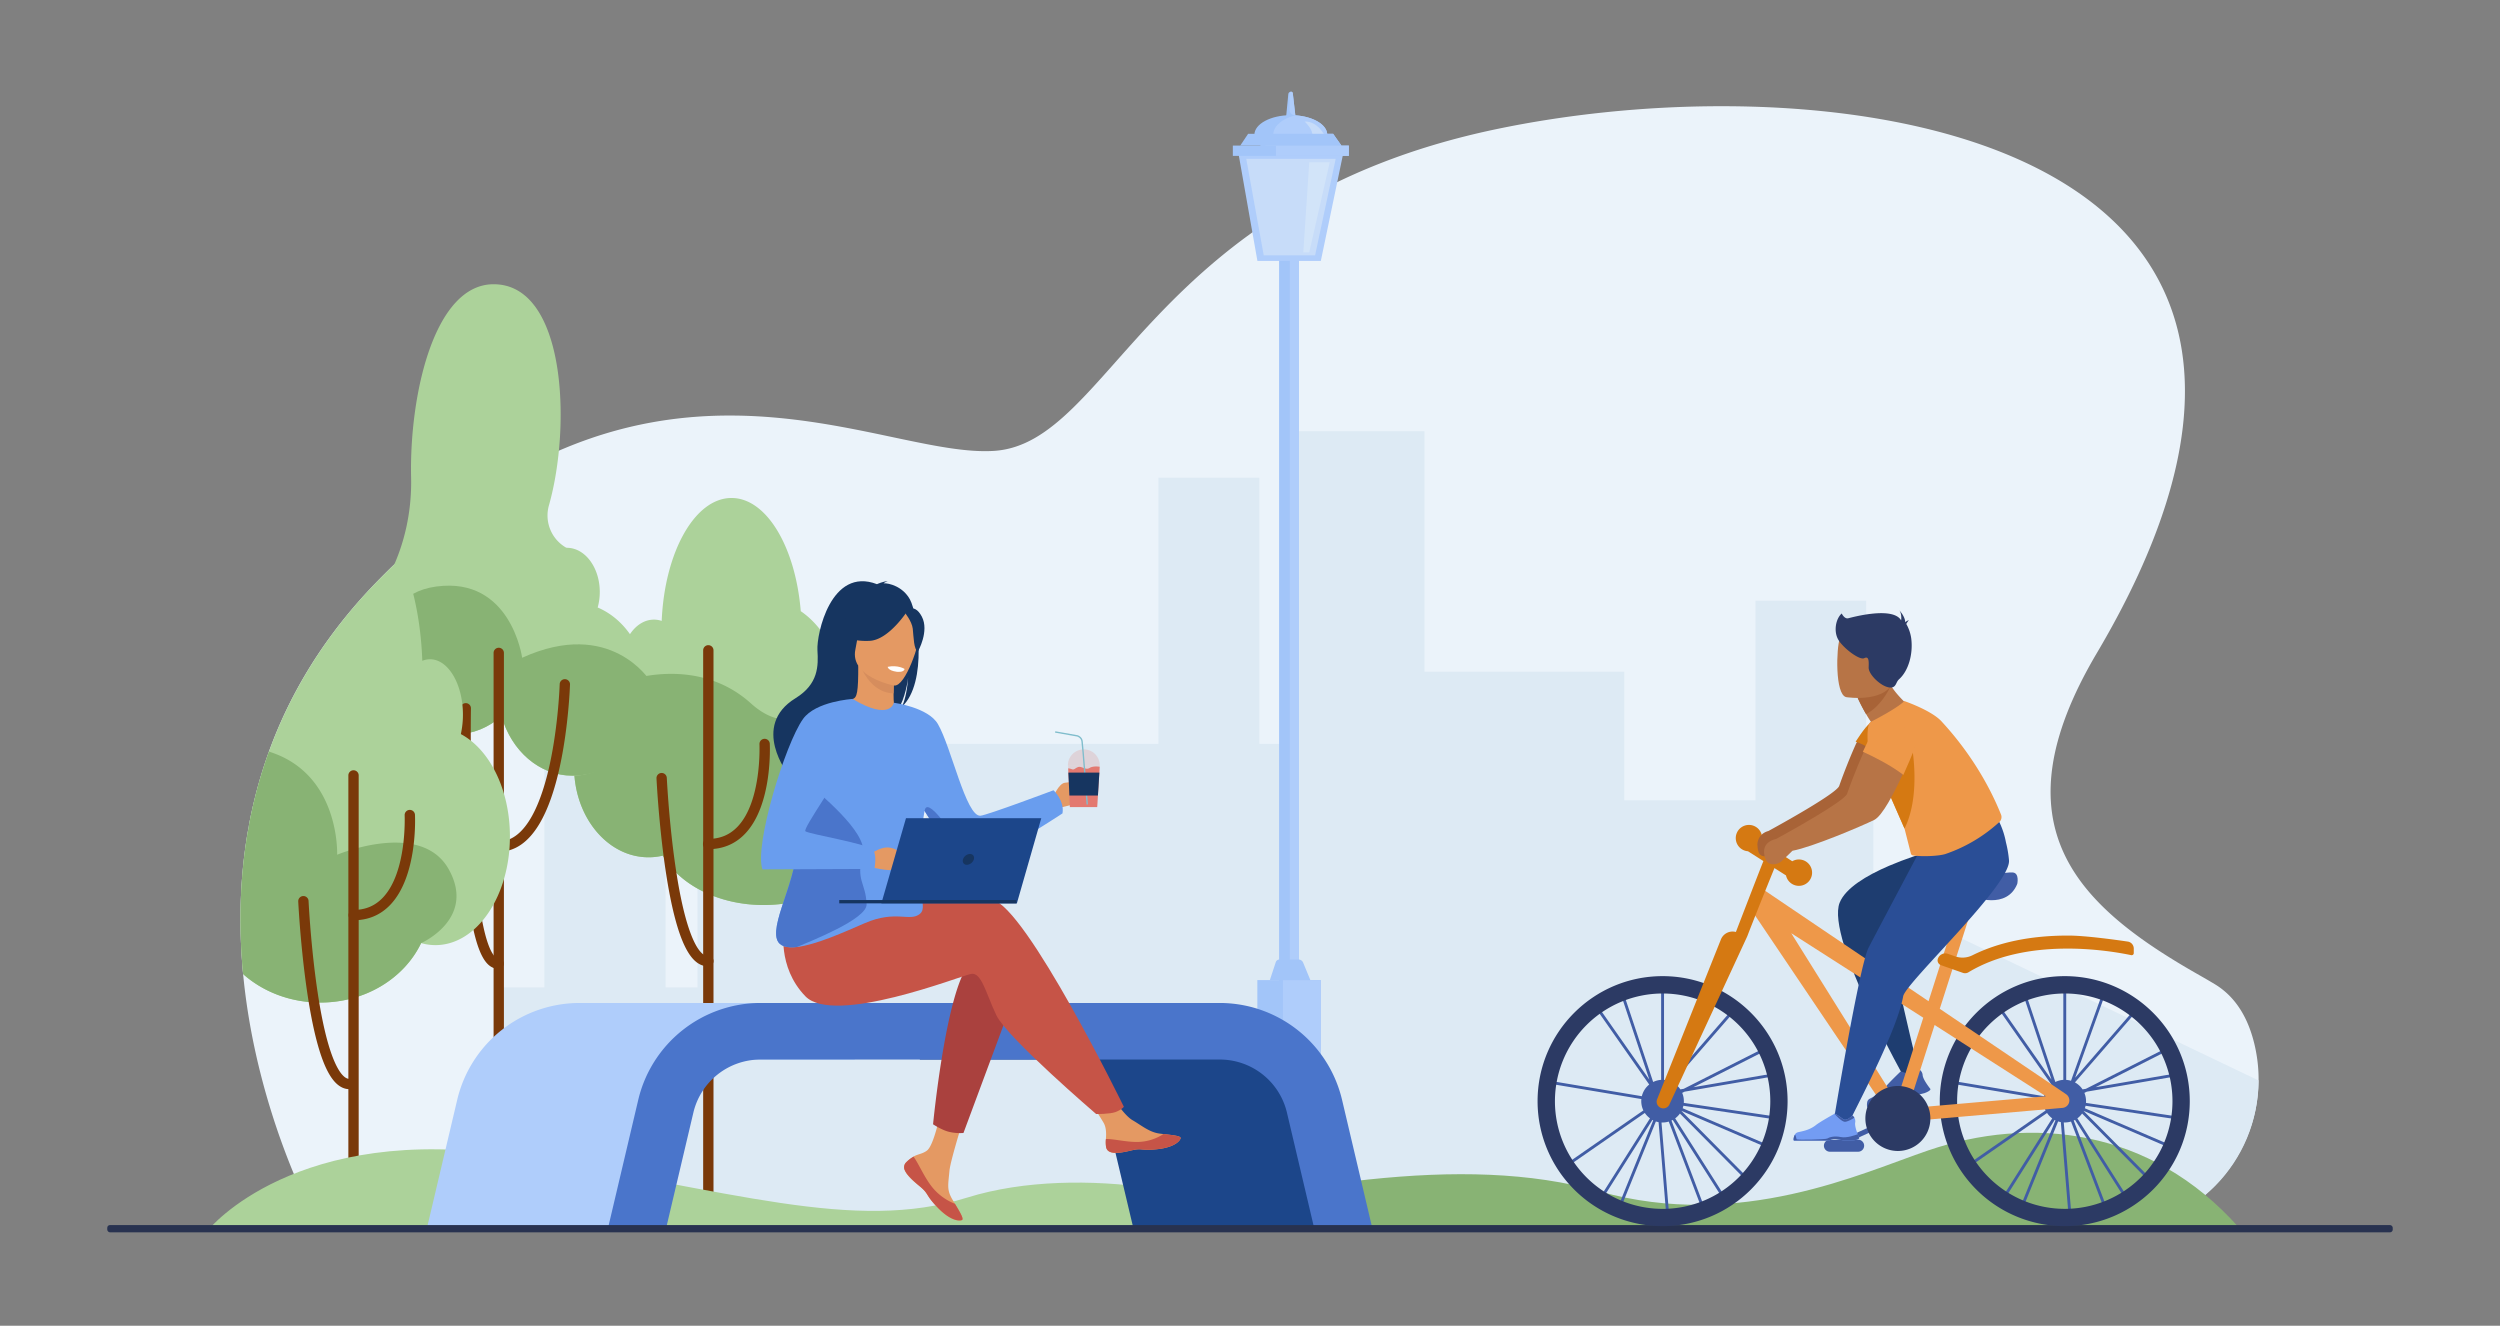 <svg id="Layer_1" data-name="Layer 1" xmlns="http://www.w3.org/2000/svg" xmlns:xlink="http://www.w3.org/1999/xlink" width="3000" height="1590.89" viewBox="0 0 3000 1590.89">
  <rect x="0" y="0" width="3000" height="1590.89" fill="#808080" stroke="none"/>
  <defs>
    <style>
      .cls-1 {
        fill: none;
      }

      .cls-2 {
        fill: #ebf3fa;
      }

      .cls-3 {
        fill: #ddeaf4;
      }

      .cls-4 {
        fill: #acd29a;
      }

      .cls-5 {
        fill: #88b374;
      }

      .cls-6 {
        fill: #7a3909;
      }

      .cls-7 {
        clip-path: url(#clip-path);
      }

      .cls-8 {
        fill: #a2c5f9;
      }

      .cls-9 {
        fill: #afcdfb;
      }

      .cls-10 {
        fill: #c7dcf9;
      }

      .cls-11 {
        fill: #d2e4f9;
      }

      .cls-12 {
        fill: #1c468a;
      }

      .cls-13 {
        fill: #4a75cb;
      }

      .cls-14 {
        fill: #e49963;
      }

      .cls-15 {
        fill: #c65447;
      }

      .cls-16 {
        fill: #aa413e;
      }

      .cls-17 {
        fill: #163560;
      }

      .cls-18 {
        fill: #d68d5d;
      }

      .cls-19 {
        fill: #699dee;
      }

      .cls-20 {
        fill: #fff;
      }

      .cls-21, .cls-22 {
        fill: #e37970;
      }

      .cls-22 {
        opacity: 0.2;
      }

      .cls-23 {
        fill: #80bdcc;
      }

      .cls-24 {
        fill: #283250;
      }

      .cls-25 {
        fill: #415da5;
      }

      .cls-26 {
        fill: #2c3a64;
      }

      .cls-27 {
        fill: #1e3d70;
      }

      .cls-28 {
        fill: #ee9849;
      }

      .cls-29 {
        fill: #d57912;
      }

      .cls-30 {
        fill: #a86337;
      }

      .cls-31 {
        fill: #b77446;
      }

      .cls-32 {
        fill: #2a4e96;
      }

      .cls-33 {
        fill: #739cf3;
      }
    </style>
    <clipPath id="clip-path">
      <path class="cls-1" d="M2560.52,1474.86l-454.35,2.57-39-.13-1266.94-4.14-417.89-1.37s-158-278-63.81-557.89a543.19,543.19,0,0,1,35.61-82.63,560.21,560.21,0,0,1,33-54.26q1.9-2.76,3.85-5.5a607.58,607.58,0,0,1,61.67-73.87C632,513.81,797.36,488.87,933,501.37c108.26,10,197.6,43.77,260,39.68,140.69-9.17,185.8-298.64,602-385.95,83-17.42,176.25-27.55,269.35-27.65,260.22-.3,519.61,77.58,553.78,292.6,4.92,31,5.16,64.88,0,101.78a503.67,503.67,0,0,1-19.12,82.82c-17.07,54.14-44.2,113.7-82.87,179.08-123.5,208.73-22.48,304,123.54,386.76q9,5.1,17.91,10.46C2759.23,1242.17,2560.52,1473.79,2560.52,1474.86Z"/>
    </clipPath>
  </defs>
  <g>
    <g>
      <path class="cls-2" d="M2705.52,1253.91c26.84,114.82-61.83,224.32-179.73,224.14l-419.62-.62-39-.13-1266.94-4.14-417.89-1.37s-158-278-63.81-557.89a543.19,543.19,0,0,1,35.61-82.63c24.44-45.85,56.75-90.8,98.55-133.63C632,513.81,797.36,488.87,933,501.37c108.26,10,197.6,43.77,260,39.68,140.69-9.17,185.8-298.64,602-385.95,83-17.42,176.25-27.55,269.35-27.65,260.22-.3,519.61,77.58,553.78,292.6,9.76,61.46-.31,125.23-19.08,184.6-17.07,54.14-44.2,113.7-82.87,179.08-123.5,208.73-22.48,304,123.54,386.76q9,5.1,17.91,10.46C2683.75,1196.66,2698.32,1223.09,2705.52,1253.91Z"/>
      <path class="cls-3" d="M2533.38,1475.27c98.17,0,176.76-80.59,176.76-178.76h0l-462.08-221V960.29h-8.64V720.81H2106.55V960.29H1949.11V806H1709.38V517.44h-151v375.2h-47.12V573.19H1390.09V892.64H1110.87v292.23H969.14V987.3H837v197.57H798.76V773.47H653.23v411.4H601V1476.8Z"/>
      <g>
        <path class="cls-4" d="M747.8,818.21a74.69,74.69,0,0,1-2.52-19.42c0-30.52,17.67-55.25,39.47-55.25a28.77,28.77,0,0,1,9.28,1.55c3.54-82.59,39.71-147.51,83.8-147.51,42,0,76.81,58.89,83.08,135.85,31.25,21.21,52.67,64.65,52.67,114.8a162.3,162.3,0,0,1-13.36,65.46c29,17.87,47.46,44.81,47.46,74.95,0,53.79-58.8,97.39-131.33,97.39-54.3,0-100.9-24.43-120.9-59.28a74.28,74.28,0,0,1-17.18,2c-49.37,0-89.39-48.58-89.39-108.51C688.88,873.31,713.43,833.33,747.8,818.21Z"/>
        <path class="cls-5" d="M747.8,818.21s87-33.86,153.24,25.8,112.4-34.43,90.27-78.15c13.9,22.31,22.27,51,22.27,82.37a162.3,162.3,0,0,1-13.36,65.46c29,17.87,47.46,44.81,47.46,74.95,0,53.79-58.8,97.39-131.33,97.39-54.3,0-100.9-24.43-120.9-59.28a74.28,74.28,0,0,1-17.18,2c-49.37,0-89.39-48.58-89.39-108.51C688.88,873.31,713.43,833.33,747.8,818.21Z"/>
        <path class="cls-6" d="M850,1456c3.42,0,6.19-.92,6.19-4.34V780.65a6.2,6.2,0,1,0-12.39,0V1451.7C843.82,1455.12,846.59,1456,850,1456Z"/>
        <path class="cls-6" d="M850,1019c17.57,0,32.44-6.26,44.18-18.62,32.85-34.54,29.7-105.1,29.55-108.09a6.2,6.2,0,0,0-12.38.62h0c0,.68,3,68.28-26.16,99-9.44,9.92-21,14.75-35.19,14.75a6.2,6.2,0,1,0,0,12.39Z"/>
        <path class="cls-6" d="M849.15,1159.49c.41,0,.83,0,1.25,0a6.19,6.19,0,1,0-.76-12.36c-2.37.14-4.73-.87-7.21-3.1-7.66-6.85-22.18-31-33.47-115.58-6.53-48.91-8.78-94.53-8.8-95a6.19,6.19,0,1,0-12.37.6c0,.46,2.29,46.6,8.89,96,3.89,29.15,8.51,53.77,13.72,73.17,6.85,25.46,14.62,41.82,23.76,50C838.8,1157.38,843.84,1159.49,849.15,1159.49Z"/>
      </g>
      <g>
        <path class="cls-4" d="M467.09,690.2c18.51-36.25,27.15-76.69,26.24-117.37-2.18-97.4,27.08-231.74,99-231.74,86.58,0,93.44,169.66,66.45,265.15a44.44,44.44,0,0,0,18.78,49.84,7.39,7.39,0,0,0,2.7,1.28c21.8,0,39.47,23.72,39.47,53A69.28,69.28,0,0,1,717.21,729c34.36,14.5,58.91,52.82,58.91,97.82,0,57.45-40,104-89.38,104-39.59,0-73.17-30-84.91-71.47C586.36,873,567.63,881,547.43,881c-53,0-96-55.2-96-123.3C451.43,732.8,457.19,709.6,467.09,690.2Z"/>
        <path class="cls-5" d="M523.59,703.82c89.64-12.08,103,85.49,103,85.49C732.74,741,779.89,816.79,779.89,816.79l2.65,22.67c-2.37,55-48,91.33-95.8,91.33-39.59,0-73.17-30-84.91-71.47C586.36,873,567.63,881,547.42,881c-31.85,0-60.08-19.93-77.54-50.62C469.28,828.48,434.71,715.8,523.59,703.82Z"/>
        <path class="cls-6" d="M598,1456c3.42,0,6.7,2.17,6.7-1.25v-671a6.2,6.2,0,1,0-12.39,0v671.05C592.32,1458.21,594.59,1456,598,1456Z"/>
        <path class="cls-6" d="M598.52,1022.09c19.12,0,35.53-11.26,48.76-33.47,10-16.74,18.23-39.9,24.54-68.84,10.63-48.71,12.18-98.07,12.2-98.57a6.2,6.2,0,0,0-12.39-.36c0,.48-1.54,48.83-11.94,96.43-9.21,42.16-27.31,92.42-61.17,92.42a6.2,6.2,0,1,0,0,12.39Z"/>
        <path class="cls-6" d="M597.94,1162.57q.49,0,1,0a6.2,6.2,0,0,0-.76-12.37c-.79,0-2.06-.09-3.94-1.89-7.73-7.41-21.53-38.08-27.09-160.26-3.21-70.43-2-137.52-2-138.19a6.2,6.2,0,0,0-12.39-.23c0,.67-1.21,68.16,2,139,1.9,41.7,4.94,76.42,9,103.2,5.36,35.08,12.51,56.48,21.86,65.43C590.14,1161.55,594.67,1162.57,597.94,1162.57Z"/>
      </g>
      <g class="cls-7">
        <g>
          <path class="cls-4" d="M553,880.91a107.62,107.62,0,0,0,2.51-23.35c0-36.7-17.67-66.45-39.46-66.45a24.51,24.51,0,0,0-9.28,1.86c-3.55-99.33-39.71-177.41-83.81-177.41-42,0-76.8,70.83-83.08,163.38-31.24,25.52-52.66,77.77-52.66,138.08,0,28.75,4.87,55.67,13.35,78.73-29,21.49-47.46,53.89-47.46,90.14,0,64.69,58.8,117.14,131.34,117.14,54.3,0,100.89-29.39,120.9-71.3a62.64,62.64,0,0,0,17.18,2.41c49.37,0,89.38-58.43,89.38-130.5C611.86,947.18,587.31,899.1,553,880.91Z"/>
          <path class="cls-5" d="M274,1022.38a90.32,90.32,0,0,0,16.09-67.18A244.84,244.84,0,0,1,287.17,917q0-10.86.91-21.32c121.33,8.34,116.5,130,116.5,130S504.93,983.43,538.39,1043s-33.09,88.77-33.09,88.77c-20,41.91-66.6,71.3-120.9,71.3-72.54,0-131.34-52.45-131.34-117.14A107.62,107.62,0,0,1,274,1022.38Z"/>
          <path class="cls-6" d="M424.22,1455.12c3.43,0,6.2,0,6.2-3.42V930.27a6.2,6.2,0,0,0-12.39,0V1451.7C418,1455.12,420.8,1455.12,424.22,1455.12Z"/>
          <path class="cls-6" d="M424.22,1104.31c17.58,0,32.45-6.26,44.19-18.61,32.85-34.55,29.7-105.11,29.55-108.1a6.2,6.2,0,0,0-12.38.63c0,.73,3,68.29-26.16,98.94-9.44,9.93-21,14.75-35.2,14.75a6.2,6.2,0,0,0,0,12.39Z"/>
          <path class="cls-6" d="M419.24,1307c.42,0,.83,0,1.25,0a6.2,6.2,0,0,0-.76-12.37c-2.36.15-4.73-.86-7.21-3.09-7.65-6.85-22.18-31-33.47-115.58-6.53-48.92-8.77-94.53-8.79-95a6.2,6.2,0,0,0-12.38.6c0,.46,2.29,46.6,8.89,96,3.89,29.15,8.51,53.76,13.73,73.17,6.85,25.46,14.62,41.81,23.75,50C408.9,1304.86,413.94,1307,419.24,1307Z"/>
        </g>
      </g>
    </g>
    <g>
      <path class="cls-8" d="M1542.8,145.85h12.39l-.11-1-3.73-32.94a2.12,2.12,0,0,0-2.1-1.86l-.39,0a3.33,3.33,0,0,0-1.84.84,3.26,3.26,0,0,0-1.06,2.12Z"/>
      <path class="cls-9" d="M1554,138.37l.44,0-3.09-26.45a2.12,2.12,0,0,0-2.1-1.86l-.39,0a3.3,3.3,0,0,0-1.21,2.52l-.18,19A6.68,6.68,0,0,0,1554,138.37Z"/>
      <rect class="cls-8" x="1534.91" y="292.42" width="23.89" height="1051.48"/>
      <rect class="cls-9" x="1547.77" y="292.42" width="11.03" height="1051.48"/>
      <rect class="cls-8" x="1508.81" y="1176.11" width="76.09" height="278.21"/>
      <rect class="cls-9" x="1539.55" y="1176.11" width="45.35" height="278.21"/>
      <path class="cls-8" d="M1505.28,161.72c0,13,19.57,23.52,43.72,23.52,1.84,0,3.65-.06,5.44-.19,21.58-1.43,38.28-11.34,38.28-23.33s-16.7-21.9-38.28-23.33c-1.79-.13-3.6-.19-5.44-.19C1524.85,138.2,1505.28,148.73,1505.28,161.72Z"/>
      <polygon class="cls-9" points="1508.9 313.16 1584.99 313.16 1611.81 184.4 1486.19 184.4 1508.9 313.16"/>
      <rect class="cls-8" x="1479.4" y="174.7" width="139.2" height="12.35"/>
      <path class="cls-8" d="M1572.44,1176.11h-48.62l7.11-21.52a4.67,4.67,0,0,1,4.44-3.19h22.77a6.09,6.09,0,0,1,5.64,3.76Z"/>
      <path class="cls-9" d="M1527.63,160.59h.33c.75-10,11.44-18.48,26.48-22.2,20.89,1.39,37.22,10.71,38.23,22.2h7.09l10,14.11h8.89v12.35h-87.51V174.7h-12.9Z"/>
      <polygon class="cls-10" points="1602.82 190.68 1495.53 190.68 1516.48 306.41 1578.1 306.41 1602.82 190.68"/>
      <path class="cls-10" d="M1589.83,163.1s-8.17-17.79-24.31-17.25c0,0,10.27,9.11,9.33,17.25S1589.83,163.1,1589.83,163.1Z"/>
      <polygon class="cls-8" points="1488.29 174.7 1609.7 174.7 1599.76 160.59 1497.73 160.59 1488.29 174.7"/>
      <polygon class="cls-11" points="1595.7 194.72 1571.11 194.72 1563.95 302.79 1571.11 302.79 1595.7 194.72"/>
    </g>
    <path class="cls-5" d="M2313.87,1380.49c-79.53,27-225.94,96.43-394.09,49.29s-367.3-6.06-617.42,44.9c-1.22.25-2.45.47-3.68.71l1388.26-2C2580.21,1352.84,2436.19,1338.93,2313.87,1380.49Z"/>
    <path class="cls-4" d="M1160.65,1437.1c-136.65,42.57-280.2-8.8-542.93-49.9s-367.49,88.31-367.49,88.31l1277.49-.12C1488.09,1435.89,1297.29,1394.54,1160.65,1437.1Z"/>
    <g>
      <g>
        <path class="cls-9" d="M766.6,1475.51l-254.43-1.07,36.46-154.57a150.94,150.94,0,0,1,146.92-116.3h330.14v67.89H838.83Z"/>
        <path class="cls-12" d="M1119.84,1204.15v-.58h126.45q6.56,0,13.06.58H1434a150.94,150.94,0,0,1,146.92,116.3l36.44,154.49-257.18-.5-33-139c-8.13-34.46-36.84-60-71.26-64H1103.81v-67.31Z"/>
        <path class="cls-13" d="M1577.85,1477.28l-33.45-141.83a82.75,82.75,0,0,0-80.84-64H912.81a82.75,82.75,0,0,0-80.84,64l-33.45,141.83H728.77l37.12-157.41a150.94,150.94,0,0,1,146.92-116.3h550.75a150.94,150.94,0,0,1,146.92,116.3l37.12,157.41Z"/>
      </g>
      <g>
        <g>
          <path class="cls-14" d="M1087.05,1395.18a8.24,8.24,0,0,0-1.46,8.8l0,0c2.12,5.86,9.13,12.41,17.27,18.94,1,.84,2,1.61,2.77,2.31l.62.56.48.43c7.59,7,4.74,8.6,18.37,22.8,15.55,16.18,26.26,16.47,29.3,15,2.58-1.26-2.65-9.84-8.46-19.48-.28-.47-.55-.94-.84-1.41l-2.31-3.87c-6.8-11.61-5-17-3.44-34.33,1.31-14,21.84-78.42,21.84-78.42l-29.8-5.13s-9,51.26-18.86,59.16c-5.29,4.21-11.2,4.26-16.29,7.38-.35.22-.71.44-1,.67A39.19,39.19,0,0,0,1087.05,1395.18Z"/>
          <path class="cls-15" d="M1087.05,1395.18a8.24,8.24,0,0,0-1.46,8.8l0,0c2.6,5.86,9.43,12.37,17.3,18.88,1,.86,1.93,1.64,2.74,2.37l.62.56.48.43c7.59,7,4.74,8.6,18.37,22.8,15.55,16.18,26.26,16.47,29.3,15,2.58-1.26-2.65-9.84-8.46-19.48a66.28,66.28,0,0,1-27.71-20.43c-9.37-11.94-15.61-27.3-22-36.19-.35.22-.71.44-1,.67A39.19,39.19,0,0,0,1087.05,1395.18Z"/>
          <path class="cls-14" d="M1327.33,1376.57c1.84,9.2,15,7.66,29.6,4.09s11.17.67,32-1.64,27.16-10.08,27.8-13.18c.56-2.75-9.74-3.72-20.79-5l-4.18-.5c-12.47-1.57-21.61-9.62-32.94-16.23-10.73-6.26-26.75-31.77-26.75-31.77l-28.59,2.26s15,22.79,20.81,32.7c3.41,5.83,3.23,13.53,2.8,19.48A36.84,36.84,0,0,0,1327.33,1376.57Z"/>
          <path class="cls-15" d="M1356.93,1380.66c14.65-3.58,11.17.67,32-1.64s27.16-10.08,27.8-13.18c.56-2.75-9.74-3.72-20.79-5l-.1.21a58.7,58.7,0,0,1-29.86,9.28c-14.14.35-29.12-3.71-38.89-3.55a36.84,36.84,0,0,0,.22,9.78C1329.17,1385.77,1342.28,1384.23,1356.93,1380.66Z"/>
          <path class="cls-14" d="M1263.71,956.64s6.82-16.69,14.31-17.37,31.34-4.43,33-1,0,15.67-5.11,20.09-36.78,11.58-36.78,11.58Z"/>
          <path class="cls-16" d="M1217.76,1193.75l-61.61,165.83a56.33,56.33,0,0,1-18.55-1.7c-8.35-2.4-17.92-8.72-17.92-8.72S1135,1189.93,1163,1156.81,1217.76,1193.75,1217.76,1193.75Z"/>
          <path class="cls-15" d="M974.05,1126.67s135.47-63.55,216.54-47.13c40.67,8.23,158.05,248.62,158.05,248.62s-2.67,3.56-10,6.3c-6.79,2.54-23.24,2.38-23.24,2.38s-107-91.71-119.73-118.46-17.84-52.22-30.57-49.68-164.32,62.42-198.71,26.75-25.4-82-25.4-82Z"/>
          <path class="cls-17" d="M1082.25,848.16c2.82-5.84,6-16.21,7.53-34.7-.24,1.84-3.42,25.15-12.39,38.35C1040.57,876,970,956.71,971.39,972c0,0-24.86-42.16-25.29-42.41,0,0-45.86-58.32,8.49-91.72,27.63-17,27.49-38.77,26.33-57.69S997,679.66,1052.35,701c0,0,8.88-4,12.86-3.36,0,0-3.25.62-4.9,2.33,6.42-.38,23.13,3.8,31.63,19.39C1101.55,737,1113.43,819.46,1082.25,848.16Z"/>
          <path class="cls-14" d="M1075.21,853c.19.08-17.77,9.41-31.29,5.72-12.71-3.47-21-20-20.83-20,5.38-1.07,6.93-8.46,6.81-40.24l2.44.47,40.91,8.11s-.93,12.87-1,25C1072.27,842.27,1072.88,851.92,1075.21,853Z"/>
          <path class="cls-18" d="M1073.25,807.08s-.93,12.87-1,25c-22.89-.64-35-21.53-40-33.11Z"/>
          <path class="cls-17" d="M1028.11,794.52s-12-19-14.87-35.17c-2.06-11.57,3.83-54.47,46.94-48.29a58.7,58.7,0,0,1,24.29,9.18c9.36,6.32,22.87,20,7.76,57.4l-3.92,12.65Z"/>
          <path class="cls-14" d="M1072.85,822.65s-53.22-10.11-46.41-43.16,4.52-56.61,38.79-51.55,38.26,19,38.67,30.61S1086.87,824.43,1072.85,822.65Z"/>
          <path class="cls-17" d="M1089.56,732.14s-22.56,35.75-46,36.87-31.9-6.86-31.9-6.86A144,144,0,0,0,1035,722.08S1082.43,711.42,1089.56,732.14Z"/>
          <path class="cls-17" d="M1085.31,734.54s9,10.9,10,19.86,1.21,26.53,6.38,27c0,0,13.69-24.08,4.48-41.53C1096.36,721.35,1085.31,734.54,1085.31,734.54Z"/>
          <path class="cls-19" d="M954.59,998.74c-5.34-22.4,12.84-65.88,31.81-101.87,17.21-32.62,35.08-59.08,36.69-58.13,45.39,27,49.5,4.55,49.5,4.55s41.24,5.47,52.91,25.58c16.15,27.79,33.74,111.2,51,110,7.93-.57,87.75-30.57,87.75-30.57s13.3,12.46,10.76,27.74c0,0-39.42,26.4-72.75,43.24-17.63,8.91-33.56,15.14-41,13.37-15.19-3.57-38.9-38.77-51.72-59.49l-.09-.14c-16.35,92.59,5.89,113.67-5.37,123.44-11.89,10.31-28.88-4.91-66.24,11.28-24.51,10.63-58.52,26-81.42,28.68-12,1.41-21-.68-23.89-8.79C924,1104,964.78,1041.45,954.59,998.74Z"/>
          <path class="cls-20" d="M1065.21,800.18s.12,4.41,10.7,5.92c0,0,8.87,1.28,9.56-3.39C1085.47,802.71,1077.65,797.66,1065.21,800.18Z"/>
          <path class="cls-13" d="M932.51,1127.6c2.93,8.11,11.89,10.2,23.89,8.79,15.85-6.9,84.31-33.42,83.54-51.39-1.14-26.61-13.16-27.46-4.67-60.3,6.82-26.37-56.43-75.4-66.52-86.06-19,36-19.5,37.7-14.16,60.1C964.78,1041.45,924,1104,932.51,1127.6Z"/>
          <path class="cls-13" d="M1109.52,973.13c12.82,20.72,36.53,55.92,51.72,59.49,7.49,1.77,23.42-4.46,41-13.37-12.87,3.32-25.37,3.22-37.51,2-13.16-1.27-17-17.41-37.79-41.61C1113.49,964,1110.18,968,1109.52,973.13Z"/>
          <path class="cls-14" d="M1046.1,1024.06s11.46-8.91,22.29-6.79,16.14,9.55,15.71,13-6.15,13-14.43,13.8-31.85-5.1-31.85-5.1Z"/>
          <path class="cls-19" d="M1023.09,838.74s-44.15,2.72-59.44,24c-21.51,30-58.88,152.51-48.69,180.53l134.32-.56s3.26-15.22-1.27-22.58-78.13-19.25-81.53-22.65,42.46-66.23,42.46-76.43S1023.09,838.74,1023.09,838.74Z"/>
        </g>
        <g>
          <g>
            <polygon class="cls-12" points="1087.19 981.81 1249.55 981.81 1220.24 1084.04 1057.62 1084.04 1087.19 981.81"/>
            <rect class="cls-17" x="1007.09" y="1080.05" width="212.59" height="3.98"/>
          </g>
          <path class="cls-17" d="M1155.59,1031.26a9.32,9.32,0,0,1,8.37-6.5c3.59,0,5.67,2.91,4.64,6.5a9.32,9.32,0,0,1-8.37,6.51C1156.64,1037.77,1154.56,1034.86,1155.59,1031.26Z"/>
        </g>
      </g>
      <g>
        <path class="cls-21" d="M1281.85,922l.22,5.07.17,3.74,1,23.78.09,2,.52,11.89h32.77l.75-11.89.12-2,1.48-23.78.24-3.74.41-6.74-.09-.21s-7.63-1.39-12.22,1.53-9.59-2.78-13.76-1.11-4.45,3.75-7.79,2.36A16.31,16.31,0,0,0,1281.85,922Z"/>
        <polygon class="cls-22" points="1281.7 918.49 1281.85 922.03 1282.07 927.1 1282.24 930.84 1283.27 954.62 1283.36 956.66 1283.88 968.55 1316.65 968.55 1317.39 956.66 1317.52 954.62 1319 930.84 1319.24 927.1 1319.65 920.36 1319.77 918.49 1281.7 918.49"/>
        <path class="cls-22" d="M1281.5,918.48c0-.19,0-.38,0-.58a19.08,19.08,0,0,1,38.15,0c0,.2,0,.39,0,.58Z"/>
        <path class="cls-23" d="M1303.86,965.53l1.67-.21c-.1-1-5.44-71.6-6.27-76.31-.91-5.17-5.93-6.71-6.14-6.77l-.09,0-26.69-4.72-.29,1.64,26.63,4.71c.45.15,4.24,1.48,4.94,5.45C1298.44,893.94,1303.84,965.27,1303.86,965.53Z"/>
        <polygon class="cls-17" points="1282.07 927.1 1282.24 930.84 1283.27 954.62 1317.52 954.62 1319 930.84 1319.24 927.1 1282.07 927.1"/>
      </g>
    </g>
    <rect class="cls-24" x="128.7" y="1470.06" width="2742.59" height="8.75" rx="3.27"/>
    <g>
      <g>
        <path class="cls-25" d="M2452.15,1321.38c0-.84,0-1.68.12-2.51l-109.22-18.32.58-3.42,109.22,18.32a25.56,25.56,0,0,1,8.82-14l-66.29-94.7,2.85-2,63.6,90.86-34.3-102.9,3.29-1.1,35.6,106.79a25.45,25.45,0,0,1,9.57-2.57V1181.8h3.47v114.07a25.41,25.41,0,0,1,5.74,1.05l35.4-98.66,3.26,1.17-33.69,93.89,67.74-78,2.62,2.27-70.61,81.29a25.71,25.71,0,0,1,9.14,8.38l4-.68,98.73-50,1.57,3.09-88.69,45,98.88-17,.59,3.42-110,18.92-2.89,1.46a25.4,25.4,0,0,1,2,10c0,.69,0,1.36-.09,2l109.15,16.2-.51,3.43-109.14-16.2a25.45,25.45,0,0,1-.85,3l99.66,42.82-1.37,3.18-99.67-42.81-.05.1,78.23,78.91-2.46,2.44-77.63-78.3a25.83,25.83,0,0,1-5.69,5.79l57.4,90.31-2.92,1.86L2490,1343.85c-.5.28-1,.53-1.54.77,14.34,37.76,40.6,106.93,41.25,108.86l-3.29,1.1c-.57-1.71-23.71-62.66-41.2-108.73a25.49,25.49,0,0,1-7.45,1.11l-1.26,0,9.06,109.56-3.45.29-9.13-110.28a23,23,0,0,1-3.22-.83c-18,44.38-41.74,102.71-42.37,104.58l-3.29-1.1c.65-1.94,27.55-68.15,42.44-104.78-.32-.16-.64-.32-.95-.49l-60.92,96.34-2.93-1.85,60.92-96.35a25.81,25.81,0,0,1-6.2-6.48l-90.42,62.7-2-2.86,90.66-62.86A25.52,25.52,0,0,1,2452.15,1321.38Z"/>
        <path class="cls-26" d="M2477.72,1471.37c82.71,0,150-67.28,150-150s-67.29-150-150-150-150,67.29-150,150a149.92,149.92,0,0,0,150,150Zm0-279.17a129.21,129.21,0,1,1-129.18,129.18A129.33,129.33,0,0,1,2477.72,1192.2Z"/>
      </g>
      <g>
        <path class="cls-25" d="M1969.52,1321.38a23.31,23.31,0,0,1,.13-2.51l-109.22-18.32.57-3.42,109.22,18.32a25.52,25.52,0,0,1,8.83-14l-66.29-94.7,2.84-2,63.6,90.86-34.3-102.9,3.29-1.1,35.6,106.79a25.45,25.45,0,0,1,9.57-2.57V1181.8h3.47v114.07a25.41,25.41,0,0,1,5.74,1.05l35.4-98.66,3.27,1.17-33.7,93.89,67.75-78,2.61,2.27-70.61,81.29a25.74,25.74,0,0,1,9.15,8.38l4-.68,98.73-50,1.57,3.09-88.69,45,98.88-17,.59,3.42-110,18.92-2.88,1.46a25.57,25.57,0,0,1,2,10c0,.69,0,1.36-.08,2l109.15,16.2-.51,3.43-109.15-16.2a25.45,25.45,0,0,1-.85,3l99.66,42.82-1.36,3.18-99.67-42.81-.06.1,78.23,78.91-2.46,2.44-77.63-78.3a25.83,25.83,0,0,1-5.69,5.79l57.4,90.31-2.92,1.86-57.41-90.31c-.5.28-1,.53-1.54.77,14.34,37.76,40.6,106.93,41.25,108.86l-3.29,1.1c-.57-1.71-23.7-62.66-41.2-108.73a25.42,25.42,0,0,1-7.44,1.11c-.43,0-.85,0-1.27,0l9.06,109.56-3.45.29-9.13-110.28a23,23,0,0,1-3.22-.83c-18,44.38-41.73,102.71-42.37,104.58l-3.29-1.1c.65-1.94,27.55-68.15,42.45-104.78l-1-.49L1922,1440.22l-2.93-1.85L1980,1342a25.64,25.64,0,0,1-6.2-6.48l-90.42,62.7-2-2.86,90.67-62.86A25.52,25.52,0,0,1,1969.52,1321.38Z"/>
        <path class="cls-26" d="M1995.1,1471.37c82.7,0,150-67.28,150-150s-67.29-150-150-150-150,67.29-150,150a149.91,149.91,0,0,0,150,150Zm0-279.17a129.22,129.22,0,1,1-129.18,129.18A129.33,129.33,0,0,1,1995.1,1192.2Z"/>
      </g>
      <path class="cls-27" d="M2287.45,1297.51l17.2-3.36s-41.12-162.62-35.48-176c4.57-11.15,52-19.2,75.19-38.67,5-4.16,8.73-8.73,10.88-14,12.35-30.21-7.79-52.63-7.79-52.63s-42.16,9.67-80.43,26.05c-27.25,11.68-52.5,26.85-59.48,44.44C2190.76,1125.9,2287.45,1297.51,2287.45,1297.51Z"/>
      <path class="cls-25" d="M2240.64,1322.58a5.88,5.88,0,0,1,3.06-4.13c4.09-2.25,12.47-5.48,18.74-13.86,3.53-4.7,18.1-18.62,18.1-18.62l.09,0c.38-.09,2.28-.07,11.53,3.71,4.77,1.95,9.74-7,9.74-7a9.07,9.07,0,0,1,2.93,2.1,8.4,8.4,0,0,1,2.34,5.38c.23,3.45,3.8,9.05,6.46,12.78,1.61,2.26,2.88,3.82,2.88,3.82s1,2-7.13,5l-9.72,2.51c-3.38.39-6,.18-9.44.65-5.22.73-7.08,3.17-7.44,3.71l-.07.11-41.3,10.68C2240,1328.37,2240.24,1325.07,2240.64,1322.58Z"/>
      <path class="cls-28" d="M2098.63,1087.51l17.39-18-1.53-3.13,2.76,1.86,0,0,0,.07,197,133.15,43.9-137.33,14.87,4.75-45.3,141.69,151.63,102.52a9,9,0,0,1-4.25,16.37l-182.82,15.9-1.36-15.55,164.19-14.27L2321.52,1230l-36.64,114.59-14.86-4.76,4.19-13.11-10,6.43Zm209.29,133.76-158.41-101.41L2275.71,1322Z"/>
      <path class="cls-29" d="M2065.08,1127.38a15.11,15.11,0,0,1,18-9c22.74-59,30.3-78.41,33-85.09l-18.51-11.78a15.82,15.82,0,1,1,16.37-11.43l36.79,23.42a15.83,15.83,0,1,1-7.53,17l-13.86-8.81c-5,12.33-21.85,53.87-32.68,82l-93.38,201.7a8,8,0,0,1-10.3,4.06h0a8,8,0,0,1-4.42-10.4Z"/>
      <path class="cls-25" d="M2195.66,1367.62H2210l68.21-31.08,2.52,5.52-56.09,25.56h4.83a7.23,7.23,0,1,1,0,14.45h-33.81a7.23,7.23,0,0,1,0-14.45Z"/>
      <path class="cls-29" d="M2325.45,1150.43h0a9.48,9.48,0,0,1,12.09-5.8l8.64,3a26.62,26.62,0,0,0,20.69-1.28c31.52-15.71,69.89-23.66,114.31-23.66h1.6c19.84.08,55.33,4.94,70.52,7.2a8.46,8.46,0,0,1,7.22,8.38v5.48a2.49,2.49,0,0,1-3,2.44h-.05c-28.08-5.9-125.18-21.83-195.35,20.57a7.78,7.78,0,0,1-6.63.68l-26.3-9.24A6.11,6.11,0,0,1,2325.45,1150.43Z"/>
      <path class="cls-25" d="M2314.73,1050.88c7.15-6.94,47.9-.22,55.7.65s37.07-5.42,45.09-4.55,5.2,13.65,5.2,13.65c-12.35,30.78-51.59,17.34-57,12.79s-24.49-6.93-38.79-8.23S2307.58,1057.82,2314.73,1050.88Z"/>
      <path class="cls-26" d="M2277.45,1303.17a39,39,0,1,1-39,39A39,39,0,0,1,2277.45,1303.17Z"/>
      <path class="cls-30" d="M2121.73,997.3l.19,0c13-7.1,82.13-45.17,85.18-54.29,1.87-5.64,10.6-29.41,20.14-50.49,2.41-5.24,5.62-4.7,8-9.4,5.23-10.07,24.91-1.75,28.67-3.5,12.35-5.64,26-10.46,26,1.89,0,0-3.49,9-8.86,21.49-2.15,5-4.57,10.47-7.12,16.24-10.74,23.5-24.7,50.35-34.37,55.19-15.67,7.71-75,32.83-98.13,37.05a.07.07,0,0,0,0,0s-11.14,11-13.62,13-8,4.4-13.39,2.51-5.21-10.75-5.5-13S2109.67,1000.79,2121.73,997.3Z"/>
      <path class="cls-31" d="M2229.12,837.23s3.82,8.53,9.33,18.2c.3.5.6,1,.9,1.55,4.26,7.33,9.43,15.09,14.56,20.08l46.32-21.63s-21.15-16.41-31.1-32.72a39.31,39.31,0,0,1-2.67-5l-9-.32Z"/>
      <path class="cls-30" d="M2229.12,837.23s3.82,8.53,9.33,18.2c.3.5.6,1,.9,1.55,16.13-8.68,25.84-25.86,29.78-34.27a39.31,39.31,0,0,1-2.67-5l-9-.32Z"/>
      <path class="cls-31" d="M2215.49,836.58s53.31,8.36,58-24.92,14.74-54.62-19.11-61.36-42.26,5-46.53,15.74S2201.74,833.55,2215.49,836.58Z"/>
      <path class="cls-26" d="M2290.66,744.23a9.24,9.24,0,0,0-4.37,2.53l0,0c-.14-7.18-7.18-14.44-7.18-14.44,3.38,4.26,2.28,12.13,2.28,12.13-10-17.17-58.92-3.66-63.5-2.52s-7.82-5.74-7.82-5.74c-7.23,6.27-10,21.61-4,31.64s25.45,24.78,31,22,5.61,3,5.32,11.14,13.82,21.83,23.77,23.82c8,1.61,8.64-3.88,10.82-7.38A10.75,10.75,0,0,1,2279,815c10.91-9.85,16.92-29.54,14.48-48.94a48.7,48.7,0,0,0-5.94-17.31A24.51,24.51,0,0,1,2290.66,744.23Z"/>
      <path class="cls-29" d="M2226.74,890c4.16,1.34,14.23,5.1,16.92,9.67s32.36-8.19,35.85-20.14c-8.46-9.26-23-17.19-31.42-14.5C2243.12,866.49,2235.07,877.09,2226.74,890Z"/>
      <path class="cls-32" d="M2242.14,1137.57c4.8-9.6,61.11-115.73,61.11-115.73.57,0,84.87-53,84.87-53a95.22,95.22,0,0,1,19,41.93,132.65,132.65,0,0,1,3.68,21.58c2.52,29.37-124.06,146.9-127,163.21-6.88,38.61-48.52,118.13-68.11,157.58l-15.6-6S2231,1159.94,2242.14,1137.57Z"/>
      <path class="cls-28" d="M2243,909l13.44,19.15,1.08,2.41,27.93,63.78,7.59,29.91a3,3,0,0,0,2.42,2.22c10.51,1.78,32,.86,39.4-1.78a183.45,183.45,0,0,0,64.42-38.32,8.1,8.1,0,0,0,1.94-8.91c-25.23-62.83-64.4-104-71.33-111.75-12.35-13.43-44.71-24.44-44.71-24.44-8.86,9.13-40.55,25.11-40.55,25.11C2237.62,871.86,2243,909,2243,909Z"/>
      <path class="cls-29" d="M2257.49,930.53l27.93,63.78c21.21-42.83,7.78-105,7.78-105s-34.1,29.54-35.31,31.82A71.33,71.33,0,0,0,2257.49,930.53Z"/>
      <path class="cls-31" d="M2131.17,1006.75l.17,0c13-7.07,82.16-45.18,85.2-54.3,1.88-5.64,10.6-29.41,20.14-50.49,2.41-5.23,4.83-10.34,7.25-15,5.23-10.08,10.2-17.73,14-19.47,12.35-5.64,41.49,11.14,41.49,23.49,0,0-3.49,9-8.86,21.49-2.15,5-4.57,10.47-7.12,16.24-10.74,23.5-24.7,50.35-34.37,55.19-15.67,7.71-75,32.83-98.13,37l0,0s-11.14,11-13.62,13.05-8,4.41-13.39,2.51-6.53-9.13-6.82-11.38S2114.57,1010.9,2131.17,1006.75Z"/>
      <path class="cls-28" d="M2235.44,902.11c11.72,5.3,32.8,15.63,48.57,27.77,2.65-6,5.16-11.72,7.4-16.89,5.58-13,9.21-22.33,9.21-22.33,0-12.84-30.29-30.28-43.13-24.42-3.91,1.81-9.07,9.77-14.51,20.24C2240.47,891.36,2238,896.67,2235.44,902.11Z"/>
      <g>
        <path class="cls-33" d="M2222.86,1368.61h-10c-3.37-.46-5.85-1.33-9.3-1.72-5.24-.61-7.65,1.29-8.13,1.72l-.1.09h-42.66c-1.07-1.35,0-4.49,1-6.8a5.86,5.86,0,0,1,4-3.23c4.52-1.16,13.44-2.19,21.61-8.73,4.6-3.67,22.19-13.5,22.19-13.5l.1,0c.38,0,2.22.51,10.22,6.48,4.14,3.08,11.19-4.35,11.19-4.35a8.9,8.9,0,0,1,2.31,2.77,8.37,8.37,0,0,1,.92,5.79c-.64,3.4,1.42,9.72,3.06,14,1,2.59,1.83,4.42,1.83,4.42S2231.5,1367.66,2222.86,1368.61Z"/>
        <path class="cls-25" d="M2225.21,1341.32c-2.39,1.49-7.45,4.44-10.81,4.82-4.53.53-13-9.7-13-9.7l.1,0c.38,0,2.22.51,10.22,6.48,4.14,3.08,11.19-4.35,11.19-4.35A8.9,8.9,0,0,1,2225.21,1341.32Z"/>
        <path class="cls-25" d="M2222.86,1368.61h-10c-3.37-.46-5.85-1.33-9.3-1.72-5.24-.61-7.65,1.29-8.13,1.72l-.1.09h-42.66c-1.07-1.35,0-4.49,1-6.8,1.29-1,1.66,4.42,2.37,5.29s34.81.32,36.78-1,7.87-3.48,16.1-1.74c7.17,1.51,17.72-2.37,20.34-3.4,1,2.59,1.83,4.42,1.83,4.42S2231.5,1367.66,2222.86,1368.61Z"/>
      </g>
    </g>
  </g>
</svg>
